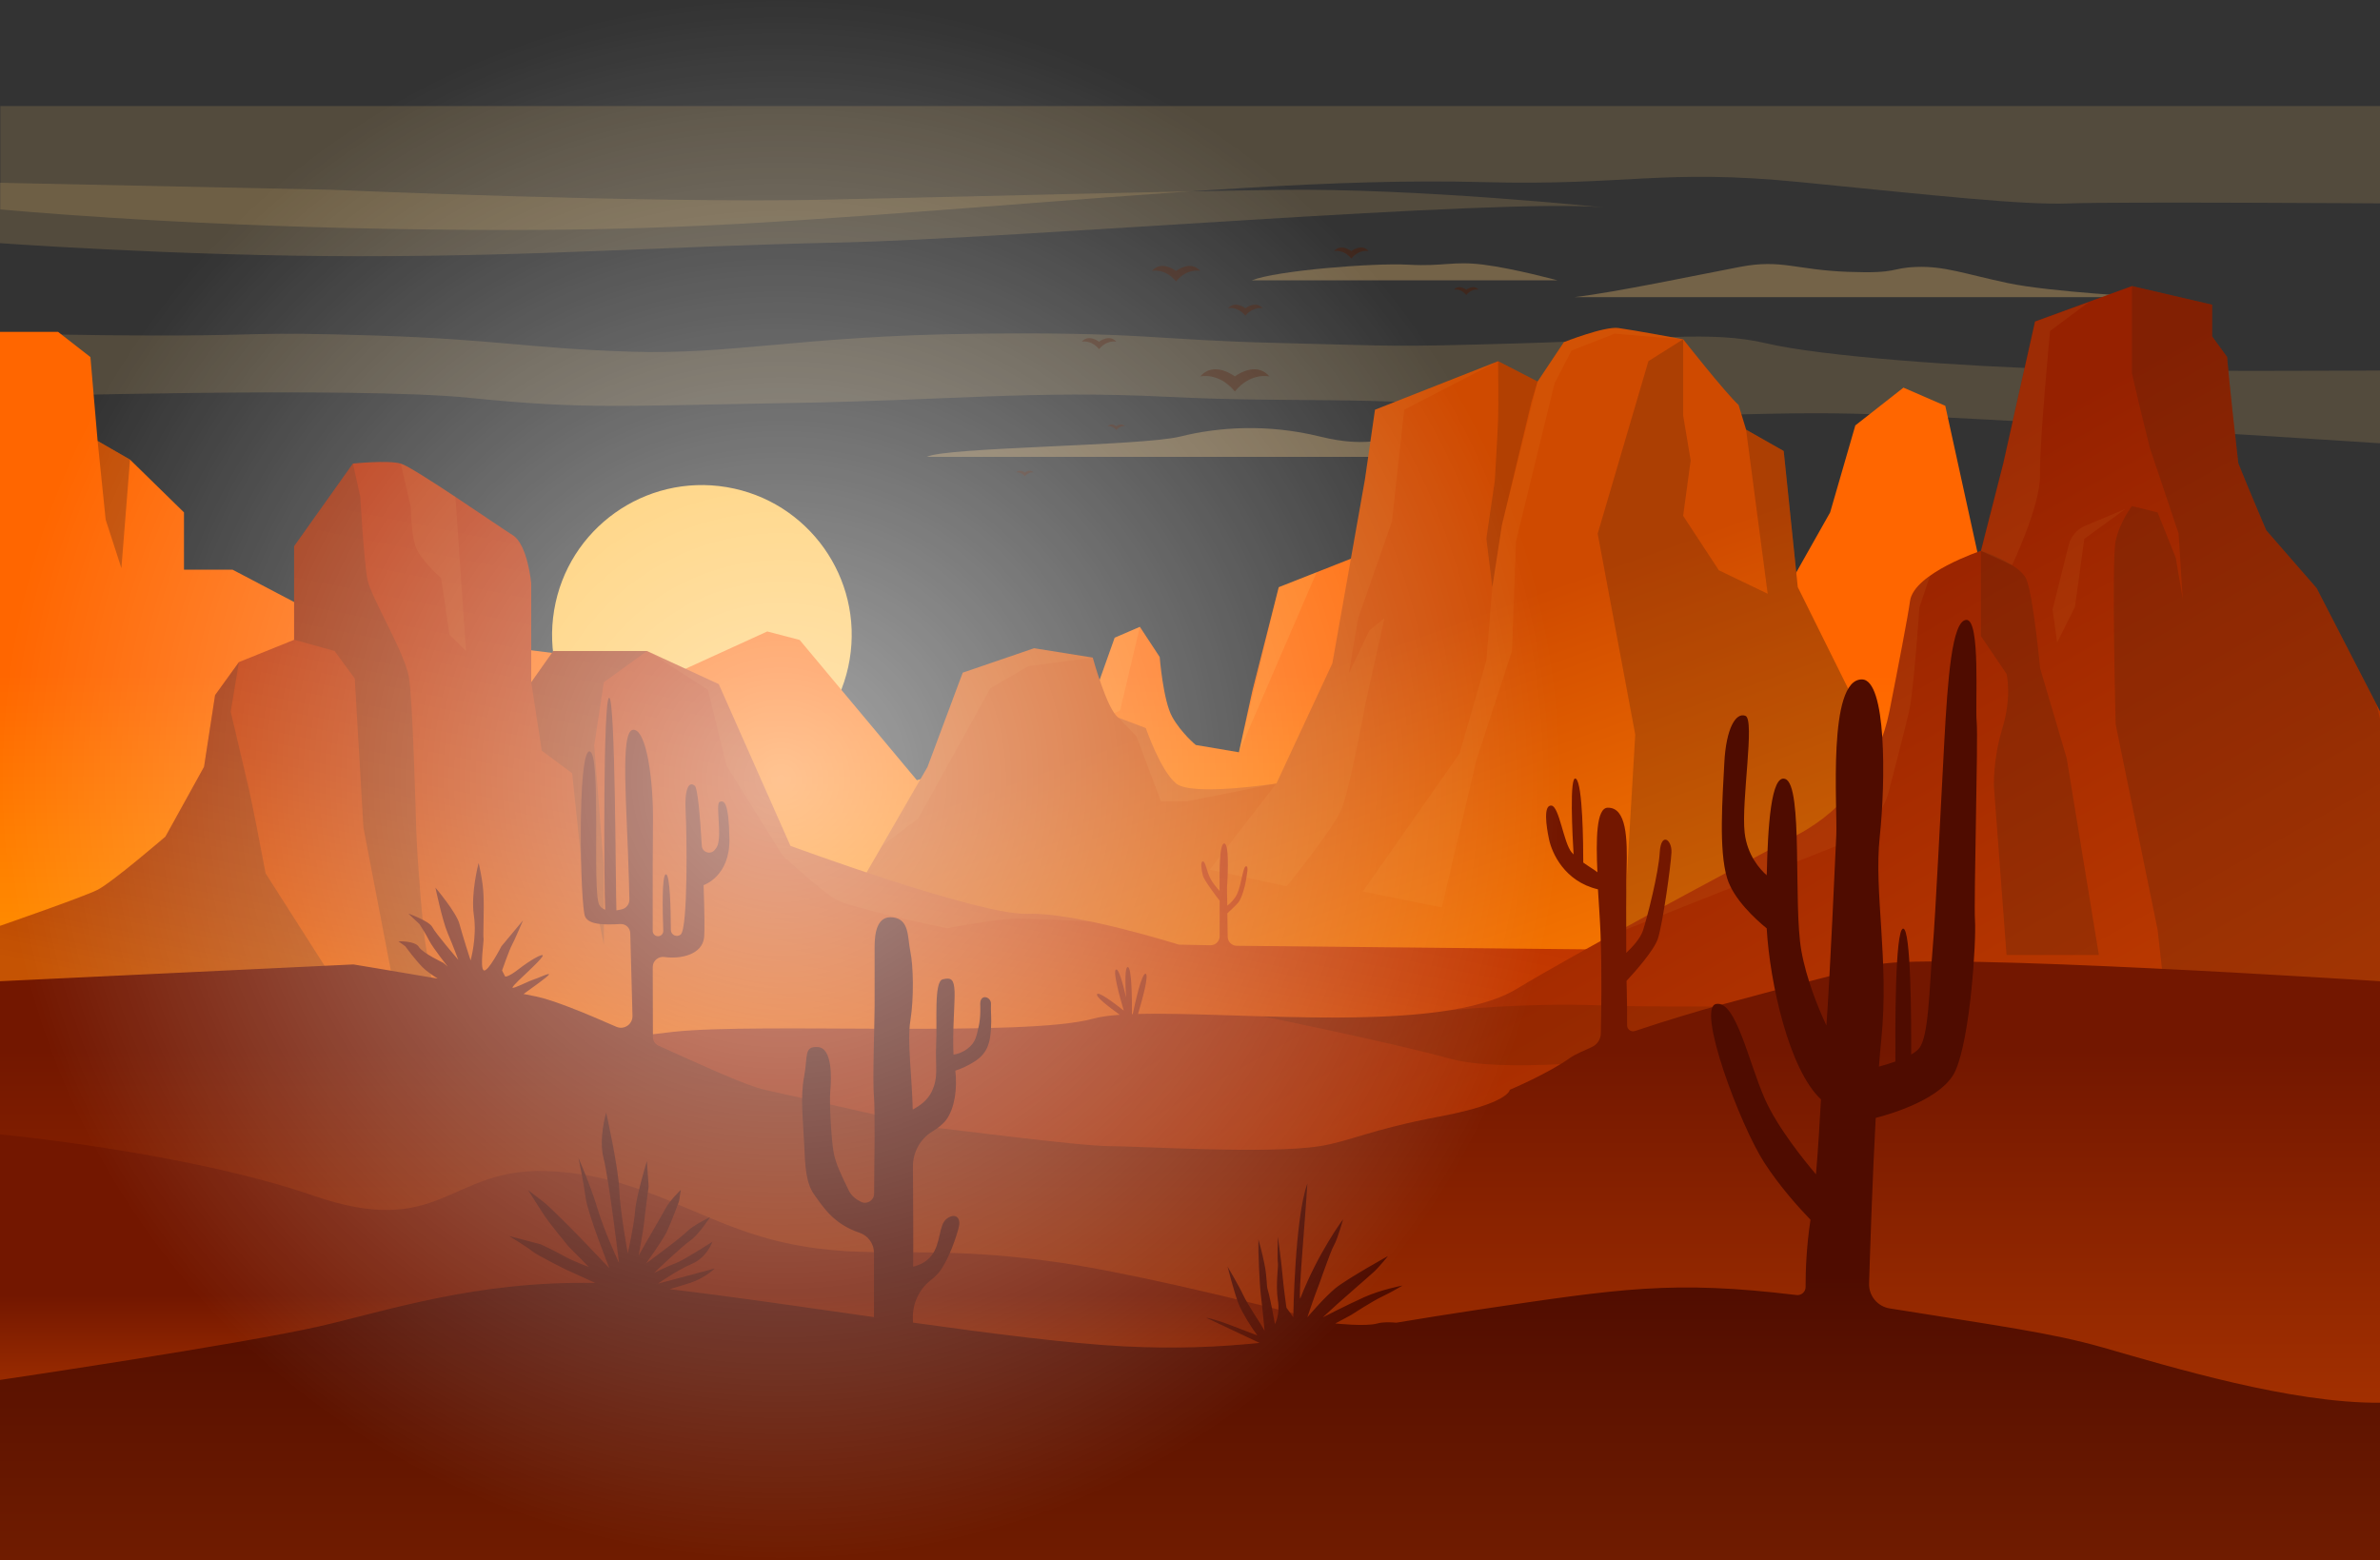 <?xml version="1.0" encoding="utf-8"?>
<!-- Generator: Adobe Illustrator 24.2.3, SVG Export Plug-In . SVG Version: 6.00 Build 0)  -->
<svg version="1.1" xmlns="http://www.w3.org/2000/svg" xmlns:xlink="http://www.w3.org/1999/xlink" x="0px" y="0px"
	 viewBox="0 0 1220 800" style="enable-background:new 0 0 1220 800;" xml:space="preserve">
<rect x="0" y="0" width="1220" height="800" fill="#333333" stroke="none"/>
<style type="text/css">
	.st0{opacity:0.32;fill:#FFC874;}
	.st1{opacity:0.16;fill:#FFC874;}
	.st2{opacity:0.56;fill:#491F0D;}
	.st3{fill:#FFC350;}
	.st4{fill:url(#SVGID_1_);}
	.st5{opacity:0.33;fill:#491F0D;}
	.st6{opacity:0.16;fill:#FFC350;}
	.st7{fill:url(#SVGID_2_);}
	.st8{opacity:0.07;fill:#FFC350;}
	.st9{opacity:0.09;fill:#FFC350;}
	.st10{opacity:0.22;fill:#491F0D;}
	.st11{opacity:0.26;fill:#491F0D;}
	.st12{fill:url(#SVGID_3_);}
	.st13{fill:url(#SVGID_4_);}
	.st14{opacity:0.11;}
	.st15{fill:url(#SVGID_5_);}
	.st16{fill:url(#SVGID_6_);}
	.st17{fill:url(#SVGID_7_);}
	.st18{opacity:0.57;fill:url(#SVGID_8_);}
</style>
<g id="SHAPE-10">
	<g>
		<path class="st0" d="M475.11,234.23h416.58c0,0-56.85-3.5-80.47-5.5c-23.62-2-56.68-4.32-78.72-4.91
			c-22.04-0.59-29.12,6.59-55.89,0c-26.76-6.59-51.95-4.91-71.63,0C585.31,228.73,484.56,229.23,475.11,234.23z"/>
		<path class="st1" d="M5.93,170.95c0,0,31.49,1.07,79.76,1.07c48.28,0,44.08-2,106.53,0s78.19,6.56,130.66,8.28
			c52.48,1.72,87.56-8.06,175.5-9.17c87.93-1.11,92.13,3.15,156.15,4.69c64.02,1.54,55.62,2.2,124.89,0.2s97.6-6.67,125.94,0
			c28.34,6.67,101.28,12,153.49,13.33c52.21,1.33,163.99,0.61,163.99,0.61v37.5c0,0-212.53-13.93-272.35-15.36
			c-59.82-1.42-107.18,4.7-180.06-2.36c-72.88-7.06-104.36-2.92-172.58-6.32c-68.22-3.41-112.3,1.93-195.21,3.26
			c-82.91,1.33-102.85,3.33-161.63-2.67c-58.77-6-239.29-0.59-239.29-0.59L5.93,170.95z"/>
		<path class="st1" d="M-4.56,124.36c0,0,94.46,7,188.91,7s154.28-5,245.59-7s340.04-23,391.99-18c0,0-94.99-10-166.35-9
			s-138.53,3-231.67,5c-93.14,2-254.24-5.07-254.24-5.07l-186.81-3.93L-4.56,124.36z"/>
		<path class="st1" d="M0.16,107.36c0,0,83.44,8,199.93,10s173.31-1.34,286.52-10c113.21-8.66,198.88-16,273.4-14s91.83-7,162.67,0
			s114.03,11.85,138.09,10.93s162.07,0,162.07,0V54.36H0.16V107.36z"/>
		<path class="st0" d="M806.98,152.36c0,0,120.43,0,149.56,0c29.12,0,145.62,0,145.62,0s-51.16-2.57-73.2-7.28
			c-22.04-4.72-32.27-8.72-46.44-8.22c-14.17,0.5-8.66,3.51-35.42,2.51c-26.76-1.01-33.85-6.59-55.1-2.55
			C870.73,140.86,828.23,149.86,806.98,152.36z"/>
		<path class="st0" d="M641.68,143.72h156.64c0,0-22.04-6.01-37.78-8.01s-20.47,1-38.57,0
			C703.86,134.71,654.27,138.73,641.68,143.72z"/>
	</g>
</g>
<g id="SHAPE-9">
	<g>
		<path class="st2" d="M632.99,193.01c0,0,10.64-8.28,17.73,0c0,0-9.46-2.36-17.73,7.69c-8.28-10.05-17.73-7.69-17.73-7.69
			C622.35,184.73,632.99,193.01,632.99,193.01z"/>
		<path class="st2" d="M563.37,175.2c0,0,5.32-4.14,8.87,0c0,0-4.73-1.18-8.87,3.84c-4.14-5.02-8.87-3.84-8.87-3.84
			C558.05,171.06,563.37,175.2,563.37,175.2z"/>
		<path class="st2" d="M692.7,128.75c0,0,5.32-4.14,8.87,0c0,0-4.73-1.18-8.87,3.84c-4.14-5.02-8.87-3.84-8.87-3.84
			C687.38,124.61,692.7,128.75,692.7,128.75z"/>
		<path class="st2" d="M751.62,148.52c0,0,3.78-2.94,6.31,0c0,0-3.36-0.84-6.31,2.73c-2.94-3.57-6.31-2.73-6.31-2.73
			C747.83,145.58,751.62,148.52,751.62,148.52z"/>
		<path class="st2" d="M602.85,138.91c0,0,7.45-5.79,12.41,0c0,0-6.62-1.66-12.41,5.38c-5.79-7.03-12.41-5.38-12.41-5.38
			C595.4,133.12,602.85,138.91,602.85,138.91z"/>
		<path class="st2" d="M638.39,158.05c0,0,5.32-4.14,8.87,0c0,0-4.73-1.18-8.87,3.84c-4.14-5.02-8.87-3.84-8.87-3.84
			C633.07,153.91,638.39,158.05,638.39,158.05z"/>
		<path class="st2" d="M572.23,218.56c0,0,2.66-2.07,4.43,0c0,0-2.36-0.59-4.43,1.92c-2.07-2.51-4.43-1.92-4.43-1.92
			C569.57,216.49,572.23,218.56,572.23,218.56z"/>
		<path class="st2" d="M525.31,242.27c0,0,2.66-2.07,4.43,0c0,0-2.36-0.59-4.43,1.92c-2.07-2.51-4.43-1.92-4.43-1.92
			C522.65,240.2,525.31,242.27,525.31,242.27z"/>
	</g>
</g>
<g id="SHAPE-8">
	
		<ellipse transform="matrix(0.165 -0.986 0.986 0.165 -20.309 626.594)" class="st3" cx="359.81" cy="325.29" rx="76.81" ry="76.81"/>
</g>
<g id="SHAPE-7">
	<g>
		<linearGradient id="SVGID_1_" gradientUnits="userSpaceOnUse" x1="561.136" y1="545.395" x2="561.136" y2="345.774">
			<stop  offset="0" style="stop-color:#FF9D00"/>
			<stop  offset="1" style="stop-color:#FF6600"/>
		</linearGradient>
		<path class="st4" d="M-1.64,170.14h31.39l16.6,12.94l3.69,43l16.6,9.56l27.67,27.07v29.38h24.91l55.81,29.33l175.84,21.71
			l42.43-19.37l16.6,4.34L469.98,400l63.79-18.04l28.34-28.93l9.29-26.07l12.91-5.57l10.15,15.45c0,0,1.77,22.41,6.42,30.71
			c4.65,8.3,12.07,14.41,12.07,14.41l22.13,3.74l6.92-31.59l13.49-53.04l53.85-21.28l4.61,42.34l32.01,37.22l136.81,1.46l55.37-98.1
			l12.91-44.6l24.67-19.37l21.45,9.33l18.43,84.03l30.07,75.45l78.25,151.09L0,552.71L-1.64,170.14z"/>
		<polygon class="st5" points="62.23,291.32 66.65,235.63 50.04,226.07 54.16,266.41 		"/>
		<polygon class="st6" points="584.3,321.38 574.16,364.31 533.77,381.96 562.1,353.02 571.39,326.95 		"/>
		<polygon class="st6" points="635.07,385.7 674.94,293.38 655.48,301.07 		"/>
	</g>
</g>
<g id="SHAPE-6">
	<g>
		<linearGradient id="SVGID_2_" gradientUnits="userSpaceOnUse" x1="742.036" y1="576.156" x2="660.183" y2="348.894">
			<stop  offset="0" style="stop-color:#FF8000"/>
			<stop  offset="1" style="stop-color:#CF4A00"/>
		</linearGradient>
		<path class="st7" d="M475.44,393.24l18.06-48.36l36.59-12.52l30.07,4.81c0,0,7.36,26.96,13.2,30.82l13.99,5.3
			c0,0,7.38,21.67,15.51,28.41c8.13,6.74,51.45,0,51.45,0l28.68-61.63l16.7-94.36l5.14-35.64l63.13-24.88l20.22,10.43l13.48-20.2
			c0,0,20.7-8.21,27.93-7.25c7.22,0.96,33.22,5.78,33.22,5.78s21.19,26.96,28.41,33.7l3.85,12.65l19.26,10.94l7.22,69.77
			l93.89,189.28l-603.78,13.48L475.44,393.24z"/>
		<polygon class="st8" points="470.7,419.61 507.7,352.83 527.2,341.51 560.15,337.17 530.08,332.36 493.49,344.88 475.44,393.24 
			452.08,433.71 		"/>
		<path class="st9" d="M595.09,410.84h13.48l45.73-9.15c0,0-43.32,6.74-51.45,0c-8.13-6.74-15.51-28.41-15.51-28.41l-13.99-5.3
			l9.21,9.51L595.09,410.84z"/>
		<path class="st8" d="M699.68,245.7l-16.7,94.36l-28.68,61.63l-34.18,44.18l39.44,8.56c0,0,23.63-29.14,27.96-39.25
			c4.33-10.11,12.52-54.89,12.52-54.89l9.63-43.33l-7.7,6.26l-10.59,22.15l4.81-28.41l17.34-49.59l6.26-57.3l48.15-24.88
			l-63.13,24.88L699.68,245.7z"/>
		<path class="st10" d="M767.94,185.18c0,0,0.24,23.07,0,29.93s-1.69,31.42-1.69,31.42l-4.33,29.61l3.06,24.87l4.88-31.73
			l15.17-63.2l3.13-10.47L767.94,185.18z"/>
		<path class="st8" d="M764.98,301.01l-3.06,37.61l-13.72,47.67l-49.59,70.78l40.45,8.19l17.82-75.83l18.18-55.61l2.05-56.33
			l19.74-80.89l8.7-16.85l22.12-8.67l35.15,2.89c0,0-26-4.81-33.22-5.78c-7.22-0.96-27.93,7.25-27.93,7.25l-13.48,20.2l-18.3,73.67
			L764.98,301.01z"/>
		<polygon class="st11" points="844.98,185.18 818.98,273.62 838.24,376.65 831.29,494.4 1015.43,490.29 921.53,301.01 
			914.31,231.25 895.05,220.3 906.13,304.43 881.09,292.39 862.79,264.47 866.65,236.06 862.79,212.95 862.79,173.95 		"/>
	</g>
</g>
<g id="SHAPE-5">
	<g>
		<linearGradient id="SVGID_3_" gradientUnits="userSpaceOnUse" x1="417.623" y1="574.989" x2="470.39" y2="313.981">
			<stop  offset="0" style="stop-color:#F06500"/>
			<stop  offset="0.181" style="stop-color:#DE5300"/>
			<stop  offset="0.476" style="stop-color:#C73C00"/>
			<stop  offset="0.755" style="stop-color:#BA2F00"/>
			<stop  offset="1" style="stop-color:#B52A00"/>
		</linearGradient>
		<path class="st12" d="M629.32,480.31l-0.17-12.05c1.55-1.42,4.39-4.07,5.64-5.57c1.77-2.12,3.53-8.66,3.89-11.31
			c0.35-2.65,1.59-7.42,0-7.24c-1.59,0.18-2.3,9.54-4.59,14.31c-1.35,2.81-3.47,4.75-4.99,5.88l-0.13-9.24
			c0,0,1.65-22.61-1.41-22.61c-2.5,0-2.49,14.13-2.4,24.32c-1.51-1.66-3.49-4.03-4.67-6.3c-2.12-4.06-2.47-8.83-3.89-8.83
			c-1.41,0-0.71,4.42,0,7.24c0.56,2.26,6.3,9.91,8.6,12.91c0,0.36,0,0.72,0,1.05v17.11c0,2.61-2.14,4.71-4.75,4.66l-16.21-0.32
			c0,0-52.94-16.73-77.47-15.79c-24.53,0.94-121.59-34.86-121.59-34.86l-36.75-82.92l-36.75-16.96h-48.06l-11.31,16.02v-50.88
			c0,0-1.88-19.79-9.42-24.5c-7.54-4.71-50.88-34.86-57.48-36.75c-6.6-1.88-24.5,0-24.5,0l-30.15,42.41v47.94l-28.27,11.42
			l-12.25,16.96l-5.65,36.75L84.8,428.94c0,0-27.33,23.56-34.86,27.33C42.4,460.03,0,474.7,0,474.7v63.55h692.57l180.67-50.88
			l-239.35-2.46C631.37,484.84,629.36,482.81,629.32,480.31z"/>
		<polygon class="st11" points="272.32,349.79 277.73,384.9 293.28,396.43 298.93,450.14 305.29,463.57 309.53,484.31 
			309.53,444.49 304.59,382.19 309.53,349.79 331.68,333.77 283.62,333.77 		"/>
		<path class="st11" d="M150.76,328.01l20.73,5.76l10.37,14.13l4.43,76.3l17.24,90.01l22.61,13.76c0,0-6.6-34.94-8.01-43.66
			c-1.41-8.73-4.22-42.85-4.71-57.84c-0.49-14.99-1.88-66.78-3.77-79.03c-1.88-12.25-19.32-40.99-21.2-49.94
			c-1.88-8.95-3.77-42.87-3.77-42.87l-3.77-16.96l-30.15,42.41V328.01z"/>
		<path class="st8" d="M213.78,281.94c3.18,6.36,12.37,14.49,12.37,14.49l4.24,28.97l8.48,8.36l-2.83-41.22l-2.59-37.81
			c-12.48-8.28-24.76-16.15-28.03-17.08l5.18,22.38C210.6,260.04,210.6,275.58,213.78,281.94z"/>
		<path class="st11" d="M110.25,356.38l-5.65,36.75L84.8,428.94c0,0-27.33,23.56-34.86,27.33C42.4,460.03,0,474.7,0,474.7v34.75
			l171.02-7.01l-34.86-54.65c0,0-6.6-34.86-8.48-42.87c-1.88-8.01-9.42-40.05-9.42-40.05l4.24-25.44L110.25,356.38z"/>
		<path class="st8" d="M332.59,334.19L332.59,334.19l30.3,19.48l9.54,38.87l28.62,45.94c0,0,19.43,18.02,27.21,22.61
			c7.77,4.59,57.24,14.84,57.24,14.84s25.44-4.95,35.69-4.95c10.22,0,37.88,1.49,38.01,1.5c-11.97-2.5-23.91-4.3-32.43-3.98
			c-24.53,0.94-121.59-34.86-121.59-34.86l-36.75-82.92L332.59,334.19z"/>
	</g>
</g>
<g id="SHAPE-4">
	<g>
		<linearGradient id="SVGID_4_" gradientUnits="userSpaceOnUse" x1="892.074" y1="870.206" x2="649.26" y2="436.202">
			<stop  offset="0" style="stop-color:#D54A00"/>
			<stop  offset="1" style="stop-color:#962100"/>
		</linearGradient>
		<path class="st13" d="M1187.5,301.53l-25.81-29.63c0,0-8.6-20.08-14.34-34.41c-4.78-42.06-5.74-54.49-5.74-54.49l-7.65-10.52
			v-16.25l-41.11-9.56l-49.71,18.16l-16.25,72.65l-11.47,44.93c0,0-34.41,11.47-36.33,25.81c-0.98,7.32-5.93,33.05-10.56,56.5
			c-5.33,27.05-22.55,50.24-46.9,63.17c-43.99,23.35-113.94,60.85-144.25,79.17c-38.64,23.35-141.93,11.44-194.03,12.81
			c2.16-7.23,5.76-20.23,3.9-20.61c-1.93-0.39-5.11,13.58-6.6,20.69c-0.14,0.01-0.28,0.01-0.42,0.01
			c0.05-5.74,0.05-24.34-2.17-24.14c-1.49,0.14-1.29,8.39-0.84,15.53c-1.59-6.95-3.7-14.7-5.11-14.28
			c-1.86,0.56,1.86,14.04,3.94,21.08c-5.76-4.55-12.81-9.72-13.68-8.45c-0.85,1.25,5.77,6.4,11.61,10.59
			c-5.56,0.4-10.24,1.05-13.79,2.04c-34.24,9.56-170.94,1.91-214.91,6.69c-43.97,4.78-228.47,33.46-228.47,33.46v68.35H1220V364.63
			L1187.5,301.53z"/>
		<path class="st11" d="M1015.43,282.41c0,0,19.6,6.45,23.18,14.34c3.58,7.89,7.17,45.89,7.17,45.89l13.62,46.12l16.49,100.85
			h-47.32l-6.45-86.04c0,0-0.72-13.62,4.3-30.11c5.02-16.49,2.15-27.96,2.15-27.96l-13.14-19.36V282.41z"/>
		<path class="st8" d="M940.86,433.93l9.33-5.14c9-4.96,15.56-13.41,18.13-23.37c3.7-14.33,8.82-34.31,10.3-40.8
			c2.39-10.52,5.26-53.06,5.26-53.06l5.49-16.4c-5.38,3.82-9.63,8.28-10.27,13.06c-0.98,7.32-5.93,33.05-10.56,56.5
			c-5.33,27.05-22.55,50.24-46.9,63.17c-27.36,14.52-64.76,34.52-96.42,51.97L940.86,433.93z"/>
		<path class="st8" d="M1045.73,243.32c-0.36-15.77,5.14-73.61,5.14-73.61l19.93-14.86l-27.58,10.08l-16.25,72.65l-11.47,44.93
			l15.87,7.3C1031.37,289.82,1046.09,259.1,1045.73,243.32z"/>
		<path class="st11" d="M1218.17,361.08l-30.68-59.55l-25.81-29.63c0,0-8.6-20.08-14.34-34.41c-4.78-42.06-5.74-54.49-5.74-54.49
			l-7.65-10.52v-16.25l-41.11-9.56v44.69l3.82,16.49l5.38,21.87l14.7,43.74l2.15,33.7l-3.58-21.15l-9.32-23.3l-13.14-3.23
			c0,0-6.21,7.89-8.36,17.92s0,93.92,0,93.92L1106,476.71l4.3,38.72h63.81H1220V368.45L1218.17,361.08z"/>
		<path class="st8" d="M1089.44,260.96l-20.62,8.68c-4.17,1.76-7.27,5.37-8.37,9.76l-8.29,33.1l2.35,16.87l9.12-18.22l4.78-34.89
			L1089.44,260.96z"/>
		<path class="st14" d="M647.43,521.11c0.33,0.07,67.07,13.7,95.38,21.57c28.38,7.89,86.45,0,110.83,0s64.53,10.04,64.53,10.04
			l35.85-37.28c0,0-97.51,1.43-134.79,0c-37.28-1.43-76.41,2.59-76.41,2.59h0C715.25,522.44,680.05,522.05,647.43,521.11z"/>
	</g>
</g>
<g id="SHAPE-3">
	<linearGradient id="SVGID_5_" gradientUnits="userSpaceOnUse" x1="610" y1="913.566" x2="610" y2="537.689">
		<stop  offset="0" style="stop-color:#D54A00"/>
		<stop  offset="0.998" style="stop-color:#731700"/>
	</linearGradient>
	<path class="st15" d="M1220,503.09c0,0-228.49-14.88-257.16-8.6c-28.67,6.28-89.6,23.15-89.6,23.15s-17.58,5.06-35.13,10.96
		c-1.99,0.67-4.05-0.81-4.05-2.92c0.01-6.7-0.02-13.14-0.14-16.49c-0.05-1.4-0.1-3.57-0.14-6.28c4.08-4.4,14.06-15.56,16.06-21.65
		c2.53-7.69,6.64-37.53,6.96-44.17c0.32-6.64-5.38-10.75-6.01,0c-0.63,10.75-6.32,32.89-8.54,39.84c-1.33,4.17-5.49,8.67-8.62,11.62
		c-0.1-14.9-0.08-33.43,0.18-43.03c0.42-15.6,0-31.62-9.7-31.4c-5.86,0.13-6.03,16.21-5.27,33.09c-1.31-1.13-4.21-2.78-7.25-4.97
		c0-9.01-0.25-40.25-3.73-42.95c-3.55-2.76-1.74,30.37-1.23,38.78c-0.31-0.32-0.62-0.65-0.92-0.98
		c-4.23-4.81-6.38-23.75-10.49-24.07s-2.7,10.29-1.12,17.54c1.43,6.53,7.65,21.29,25.02,25.4c0.49,7.9,1.06,15.87,1.33,22.88
		c0.74,19.37,0.37,41.37,0.14,51.05c-0.07,3.04-1.9,5.75-4.68,6.97c-3.88,1.7-9.09,4.08-10.78,5.3
		c-11.24,8.16-31.2,16.58-31.2,16.58s-0.17,6.96-35.92,13.7c-35.75,6.75-45.78,12.68-61.39,15.18c-26.67,4.27-92.49,0-108.05,0
		s-85.56-9.28-88.09-9.28c-2.53,0-69.99-15.6-88.54-19.61c-9.02-1.95-31.18-12.11-54.39-22.62c-1.74-0.79-2.85-2.5-2.86-4.41
		c-0.02-8.58-0.06-21.63-0.09-35.88c-0.01-3.2,2.84-5.6,6.01-5.16c8.46,1.17,19.42-1.25,20.34-10.12
		c0.31-2.98,0.17-13.94-0.28-26.74c0,0,13.56-4.39,13.24-23.68c-0.32-19.29-2.85-19.92-5.06-18.97c-2.21,0.95,1.62,18.66-1.56,23.4
		c-0.28,0.42-0.59,0.83-0.92,1.23c-2.17,2.63-6.44,1.21-6.63-2.19c-0.89-15.65-2.14-29.4-3.54-30.66c-3.16-2.85-5.38,1.9-4.74,12.97
		c0.63,11.07,1.26,60.08-2.53,63.24c-2.01,1.65-5.03,0.24-5.04-2.36c-0.05-10.44-0.44-28.67-2.54-28.52
		c-2.13,0.15-1.73,18.72-1.35,28.98c0.06,1.69-1.44,3.01-3.11,2.73l-0.06-0.01c-1.3-0.22-2.25-1.34-2.25-2.65
		c-0.03-23.54-0.01-46.54,0.13-55.4c0.32-20.87-3.16-48.07-10.12-47.75s-3.16,39.53-2.21,77.16c0.08,3.22,0.16,6.5,0.25,9.8
		c0.06,2.37-1.51,4.5-3.81,5.07c-0.92,0.23-1.88,0.42-2.85,0.56c-0.42-11.63-0.54-109.21-3.71-109.03
		c-3.14,0.18-2.68,96.51-2.04,108.7c-1.26-0.45-2.32-1.22-3.02-2.44c-3.79-6.64,1.26-78.74-5.06-78.74s-4.74,79.37-2.21,84.75
		c2.05,4.35,10.63,4.17,18.05,3.76c2.72-0.15,5.03,1.98,5.1,4.71c0.43,16.3,0.85,31.79,1.13,42.39c0.12,4.34-4.33,7.32-8.3,5.57
		c-16.91-7.43-32.31-13.7-41.17-15.53c-1.87-0.39-4.01-0.81-6.36-1.27c4.05-2.87,12.52-8.95,13-9.92c0.63-1.26-5.69,1.9-7.91,2.53
		c-2.21,0.63-10.75,5.06-10.75,4.11s6.01-6.32,6.96-7.27s8.54-7.91,8.54-9.17s-6.64,2.53-12.33,6.96c-5.69,4.43-6.96,3.79-6.96,3.79
		l-1.58-3.08c0,0,3.79-10.83,5.06-13.05c1.26-2.21,5.69-12.65,5.69-12.65l-11.07,13.28c0,0-6.96,13.6-9.08,12.33
		c-2.12-1.26,0.23-15.49-0.09-16.44s0.32-13.6,0-21.82c-0.32-8.22-2.53-16.76-2.53-16.76s-4.11,15.5-2.43,26.82
		c1.68,11.33-1.68,23.14-1.68,23.14s-4.11-12.65-5.69-18.66c-1.58-6.01-12.33-18.66-12.33-18.66s3.48,16.76,6.32,23.4
		s5.38,13.6,5.38,13.6s-11.7-13.6-13.28-16.76c-1.58-3.16-12.33-6.96-12.33-6.96l5.69,5.38c0,0,3.16,4.74,5.06,8.54
		c1.9,3.79,9.49,13.28,9.49,13.28l-2.21-1.9c0,0-10.75-5.06-12.65-8.22c-1.9-3.16-10.44-2.85-10.44-2.85l3.48,2.53
		c0,0,5.38,7.27,8.85,10.75c1.89,1.9,5.19,4.16,7.81,5.84c-22.66-3.89-43.23-7.26-43.23-7.26L0,503.09v224.87l1220,23.87V503.09z"/>
</g>
<g id="SHAPE-2">
	<linearGradient id="SVGID_6_" gradientUnits="userSpaceOnUse" x1="390.544" y1="776.099" x2="390.544" y2="663.884">
		<stop  offset="0" style="stop-color:#D54A00"/>
		<stop  offset="0.998" style="stop-color:#731700"/>
	</linearGradient>
	<path class="st16" d="M758.35,698.77c0,0-147.91-41.89-217.04-51.7c-69.13-9.82-94.68-0.24-138.69-9.82
		c-44.01-9.57-72.49-35.19-122.58-36.83c-50.09-1.64-54.06,35.15-119.18,12.67C95.75,590.61,0,581.61,0,581.61v148.1h781.09
		L758.35,698.77z"/>
</g>
<g id="SHAPE-1">
	<linearGradient id="SVGID_7_" gradientUnits="userSpaceOnUse" x1="610" y1="1017.351" x2="610" y2="651.998">
		<stop  offset="0" style="stop-color:#A13400"/>
		<stop  offset="0.996" style="stop-color:#4F0C00"/>
	</linearGradient>
	<path class="st17" d="M1078.1,690.92c-26.74-7.67-55.11-11.35-109.45-20.08c-6.23-1-10.74-6.47-10.55-12.77
		c0.58-19.18,1.75-54.35,3.4-84.9c8.91-2.31,34.44-10.03,40.81-24.08c7.74-17.09,10.77-66.96,10.08-77.07
		c-0.69-10.11,1.69-93.53,0.86-101.91c-0.83-8.39,2.11-52.67-5.3-52.29c-7.41,0.38-9.53,30.46-11.28,62.07
		c-1.75,31.61-4.45,89.12-6.12,108.15c-1.66,19.04-1.82,43.39-6.83,49.48c-0.91,1.11-2.33,2.16-4.04,3.14
		c0.07-18.43-0.14-64.51-4.1-64.54c-4.26-0.03-4.11,53.2-3.99,68.13c-3.04,1.09-6.07,1.98-8.44,2.62c0.38-5.11,0.78-9.79,1.2-13.87
		c4.13-40.54-3.86-75.26-0.79-104.01c3.07-28.75,3.44-80.55-9.13-80.64c-17.8-0.13-12.48,65.63-13.15,79.91
		c-0.58,12.25-3.18,71.53-5.06,97.54c-4.22-9.05-10.2-23.61-12.83-38.24c-4.27-23.78,1.03-84.77-8.24-88.17
		c-7.35-2.69-8.98,24.68-9.51,49.41c-3.49-3.1-10.05-10.34-11.34-21.97c-1.79-16.01,5.37-57.87,0.43-59.81
		c-4.94-1.94-9.95,6.41-10.84,24.12c-0.89,17.71-2.99,44.74,1.48,59.25c3.26,10.6,14.44,20.84,20.24,25.59
		c1.62,28.18,11.53,72.52,27.82,87.67c-0.67,12.01-1.44,25.76-2.57,38.43c-6.05-7.12-19.72-24.01-26.19-38.64
		c-8.45-19.11-14.82-50.63-24.99-48.68c-10.17,1.96,12.16,62.03,24.75,81.42c8.02,12.34,17.67,23.03,23.63,29.19
		c-2.07,13.72-2.54,25.97-2.51,34.5c0.01,2.49-2.18,4.42-4.65,4.12c-0.02,0-0.03,0-0.05-0.01c-63.53-7.63-89.62-3.43-163.91,7.63
		c-14.95,2.23-28.5,4.45-41.17,6.55c-3.32-0.3-7.03-0.37-9.69,0.39c-6,1.71-21.6,0-21.6,0l8.01-4.29c0,0,11.01-7.14,15.87-9.43
		c4.86-2.29,10.57-5.71,10.57-5.71s-10.86,2-19.72,6s-21.14,10.29-21.14,10.29l7.81-7.14c0,0,15.33-13.43,18.19-16
		c2.86-2.57,7.43-8.29,7.43-8.29s-21.14,11.71-27.03,16.57c-5.88,4.86-14.33,14.86-14.33,14.86s3.93-11.71,5.03-14.29
		c1.1-2.57,6.62-19.14,8.58-22.57c1.96-3.43,4.73-13.43,4.73-13.43s-12.69,16.86-21.94,40.57c-1.25,0.86,2.68-42.57,3.61-58.86
		c-6.5,17.72-7.21,68.58-7.21,68.58l-3.52-4.95c0,0-1.62-11.62-2.07-17.33c-0.45-5.71-2.32-19.14-2.32-19.14s-0.37,12,0,13.43
		c0.37,1.43-1.23,11.43,0,19.14c1.23,7.71-1.51,12.29-1.51,12.29l-1.34-7.23c0,0-1.81-9.06-2.38-10.48
		c-0.57-1.43-0.29-6.29-1.6-12.86s-3.14-12.85-3.14-12.85v5.99c0,0,0.46,16.29,1.32,23.14c0.86,6.86,1.83,17.72,1.83,17.72
		l-1.83-3.14c0,0-7.14-10.86-9.1-15.14c-1.95-4.29-8.02-14.57-8.02-14.57s3.41,13.43,5.67,19.14c1.72,4.35,6.79,12.49,9.62,16.14
		c-3.62-1.41-9.14-3.54-14.26-5.48c-8.57-3.24-12-3.62-12-3.62l27.35,12.91c-21.59,2.22-43.62,3.1-69.75,1.76
		c-27.92-1.43-67.16-6.46-107.9-12.16c-0.02-0.68-0.04-1.41-0.06-2.18c-0.19-7.56,3.14-14.82,9.08-19.5c1.77-1.4,3.4-2.91,4.59-4.46
		c4.86-6.29,9.14-19.14,10-23.43s-2-6.86-6.29-3.71c-4.29,3.14-2.86,12.86-8,19.14c-2.67,3.26-6.33,4.77-9.25,5.47
		c0.19-10.38,0-32.52-0.1-51.31c-0.04-7.3,3.66-14.16,9.88-17.97c2.9-1.78,5.59-3.83,7.18-5.99c4.35-5.93,5.73-15.81,4.68-25.27
		c2.14-0.65,5.89-2.07,10.27-4.93c6.86-4.48,7.62-10.77,8-16.48c0.38-5.71-0.19-9.14,0-12.76c0.19-3.62-5.51-5.56-5.52,0
		c0,0,0.38,6.67-0.76,11.43c-1.14,4.76-1.33,8.19-5.9,11.62c-2.57,1.93-5.2,2.65-7.02,2.92c-0.63-11.08,0.78-27.34,0.54-32.44
		c-0.29-6-1.56-7.29-6.1-6.15c-4.54,1.14-2.76,21.29-3.33,33.17s1.43,16.69-2.35,24.52c-2.13,4.41-6.37,7.35-9.66,9.08
		c-0.44-17.84-2.92-35.02-1.22-45.57c1.9-11.81,1.52-28.19,0-35.43c-1.52-7.24-0.38-16.38-8.76-17.52c-8.38-1.14-9.52,8-9.57,14.86
		c-0.04,6.86,0.04,20.19,0,30.48s-1.1,38.24-0.34,46.48c0.6,6.54,0.25,32.69,0.08,49.86c-0.03,3.43-3.64,5.66-6.72,4.15
		c-2.59-1.27-4.98-3.15-6.31-5.91c-4-8.29-6.57-13.43-7.71-19.43c-1.14-6-2.29-25.28-1.71-31.64c0.57-6.36,1.14-21.79-6.29-22.36
		c-7.43-0.57-5.14,4.57-7.14,15.14c-2,10.57-0.57,21.43,0,34s0.86,20.57,5.43,26.86c4.57,6.29,9.71,14.66,22.86,19.14l0.12,0.04
		c4.43,1.51,7.41,5.67,7.41,10.35v32.92c-37.56-5.36-75.02-10.88-104.79-14.32c3.07-0.9,6.86-2.04,10.35-3.15
		c7.53-2.4,12.81-7.46,12.81-7.46l-29.14,7.78c0,0,9.71-6.9,17.45-10.17c7.74-3.28,10.46-11.27,10.46-11.27s-15.2,9.68-18.53,10.84
		c-3.34,1.16-11.31,5.03-11.31,5.03s14.27-13.62,18.59-16.59c4.32-2.97,10.11-11.99,10.11-11.99s-8.52,4.1-11.68,7.25
		c-3.16,3.15-14.19,11.32-14.19,11.32l-6.99,5.22c0,0,8.42-11.66,10.6-16.16c2.18-4.5,6.33-15.74,6.33-15.74l0.91-5.86
		c0,0-5.57,5.38-7.77,9.45c-2.2,4.07-10.16,17.69-10.16,17.69l-3.71,6.64c0,0,2.52-13.49,2.8-16.78c0.28-3.29,2.34-18.68,2.34-18.68
		l-0.89-13.12c0,0-5.53,18.28-6.03,25.5c-0.5,7.22-3.77,21.85-3.77,21.85s-3.93-21.45-4.39-32.88c-0.45-11.43-6.68-39.28-6.68-39.28
		s-3.97,13.27-1.34,23.36c2.63,10.09,7.94,53.77,7.94,53.77s-7.34-15.58-11.05-27.92c-3.71-12.34-9.75-25.91-9.75-25.91
		s2.57,12.02,3.7,20.46c1.13,8.44,12.15,36.05,12.15,36.05s-9.73-10.23-13.53-14.19c-3.8-3.96-17.05-17.4-20.13-19.71
		s-8.01-6.17-8.01-6.17s6.36,10.17,9.01,14.03c2.64,3.86,11.66,14.81,11.66,14.81l10.41,10.54c0,0-7.71-2.75-12.54-5.47
		c-4.83-2.72-12.02-6.09-12.02-6.09L261,633.72c0,0,9.41,5.75,11.89,7.83c2.48,2.07,17.17,9.36,17.17,9.36l15.17,6.9
		c-60.94-1.24-106.57,14.21-141.46,22.2C123.3,689.25,0,707.51,0,707.51V800h163.77h914.33H1220v-80.81
		C1174.33,719.56,1112.87,700.89,1078.1,690.92z"/>
</g>
<g id="LUZ">
	<radialGradient id="SVGID_8_" cx="400.358" cy="399.642" r="400.358" gradientUnits="userSpaceOnUse">
		<stop  offset="0" style="stop-color:#FFFFFF"/>
		<stop  offset="1" style="stop-color:#FFFFFF;stop-opacity:0"/>
	</radialGradient>
	<circle class="st18" cx="400.36" cy="399.64" r="400.36"/>
</g>
</svg>
